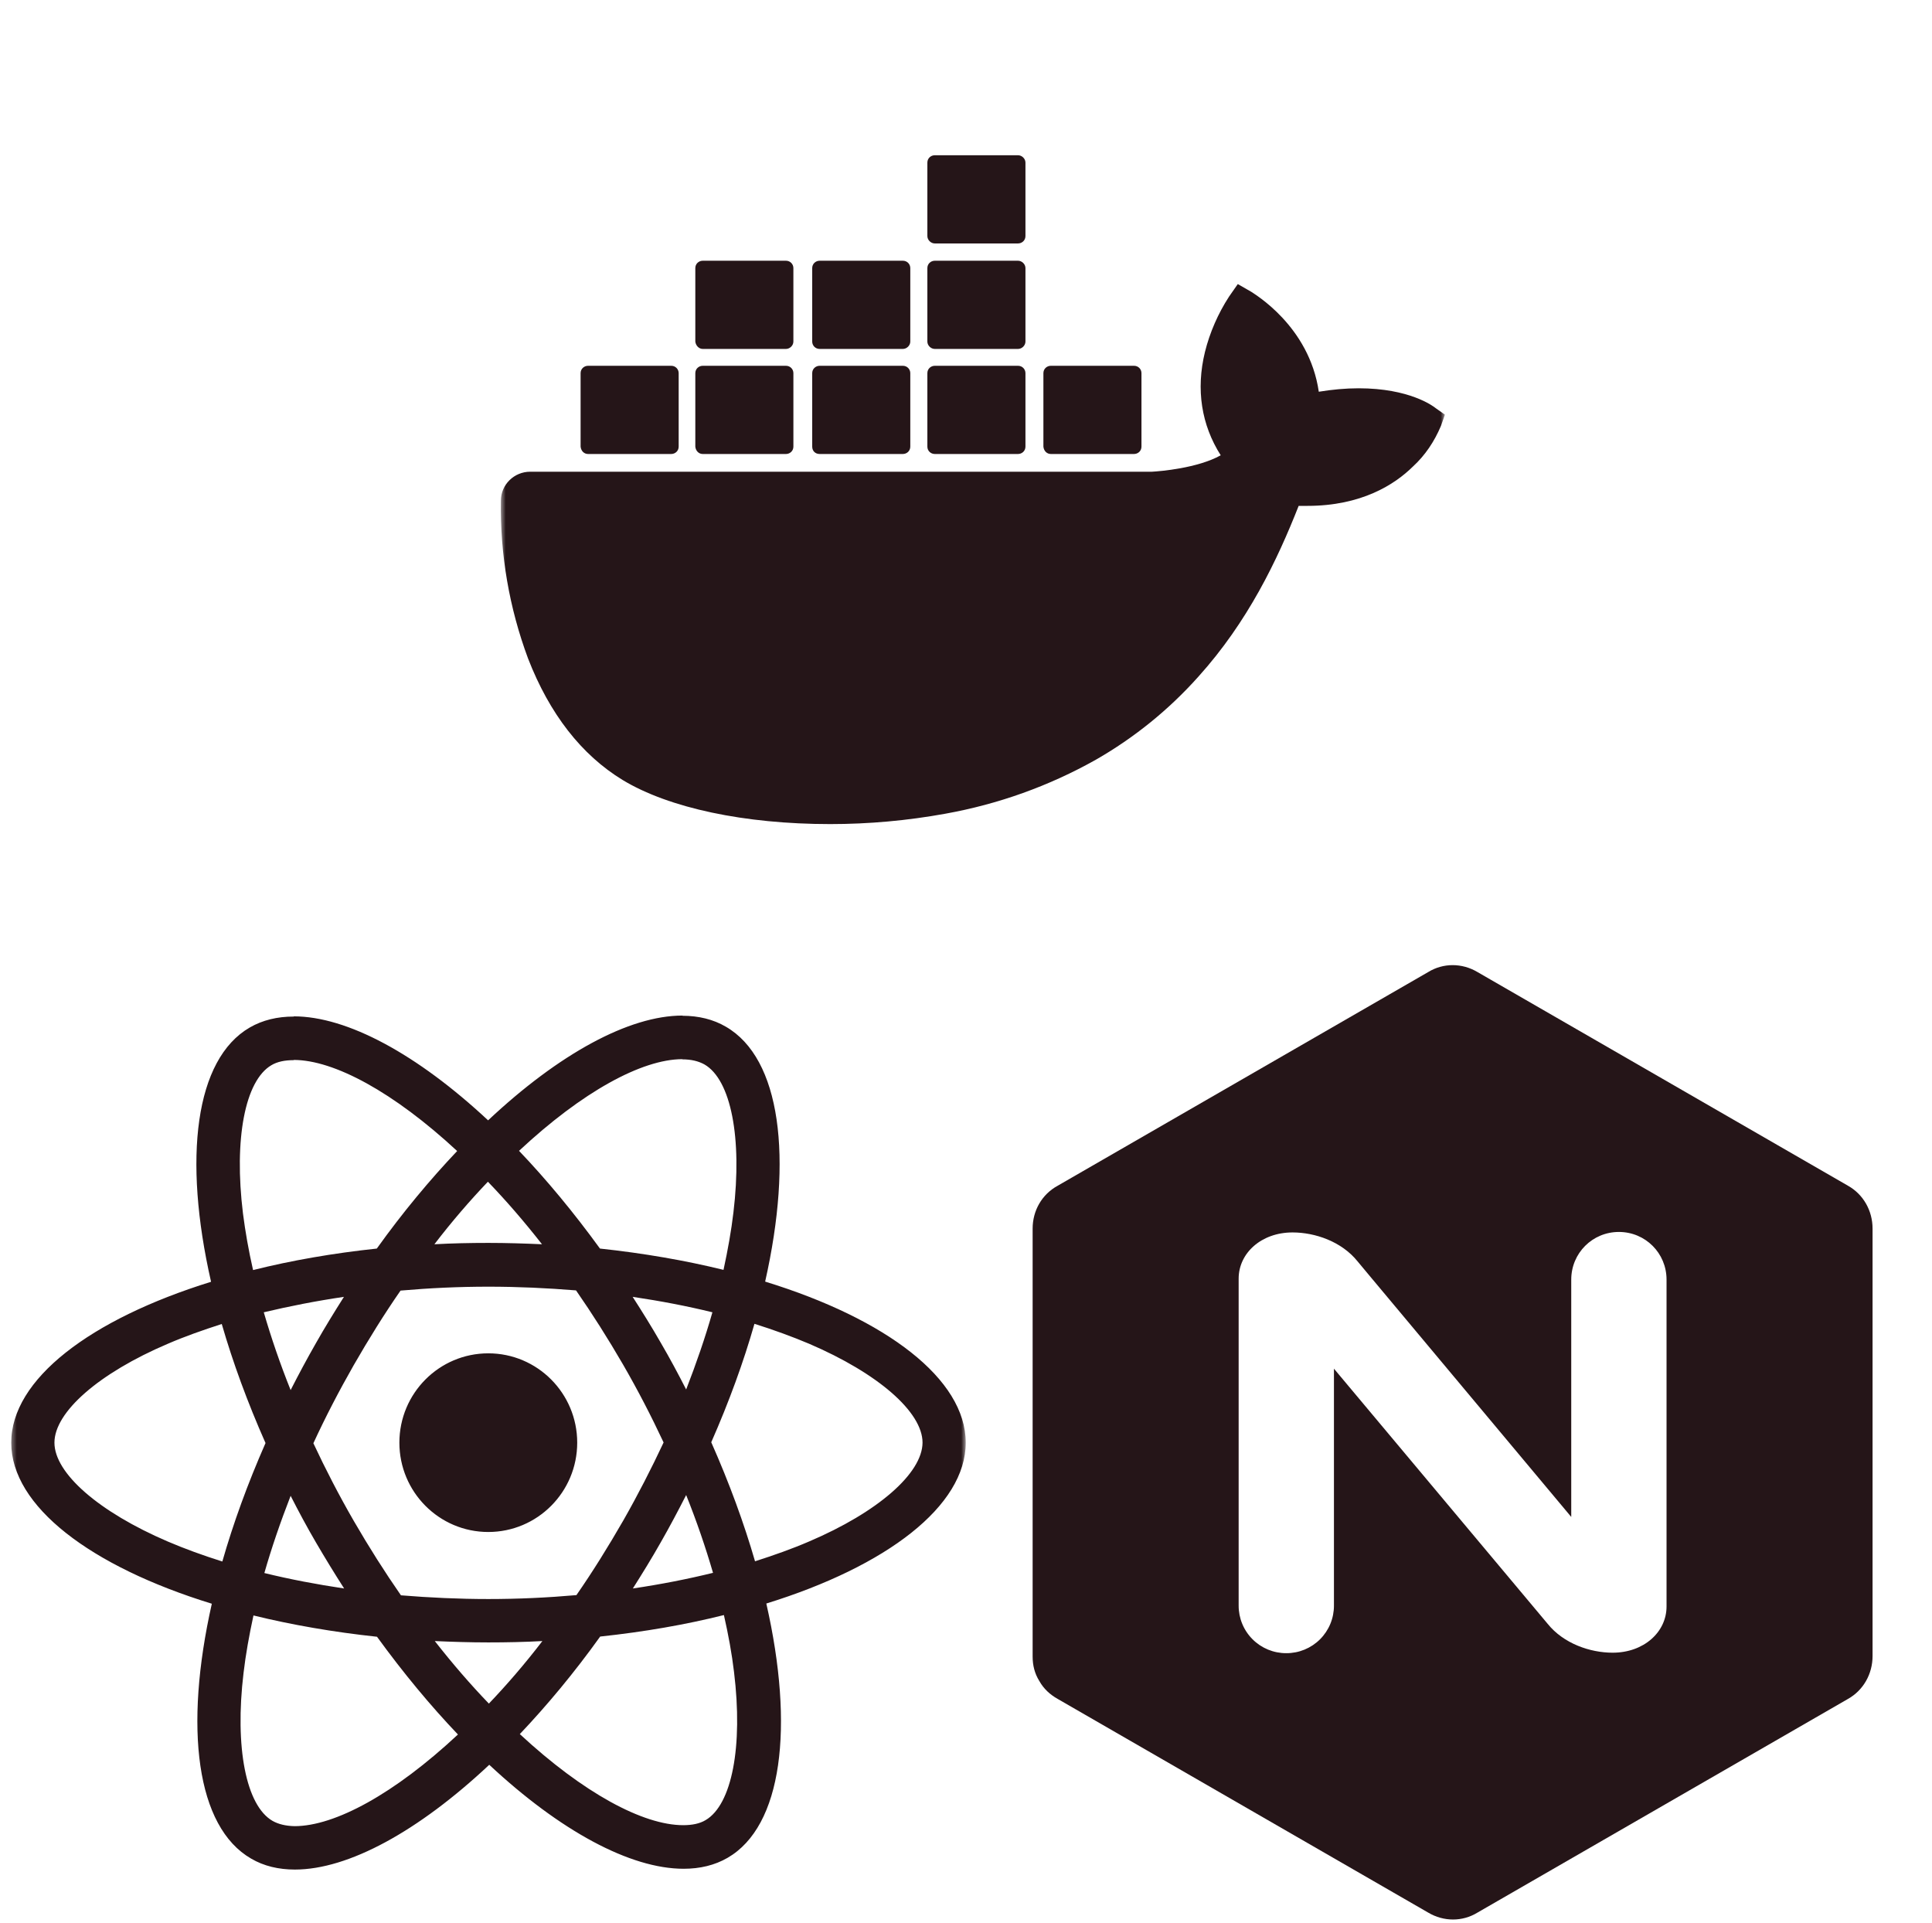 <svg width="403" height="401" viewBox="0 0 403 401" fill="none" xmlns="http://www.w3.org/2000/svg">
<g clip-path="url(#clip0_378_342)">
<path d="M297.93 202.722C301.042 200.814 304.959 200.814 308.171 202.722L385.479 247.301C388.693 249.108 390.601 252.522 390.601 256.237V345.393C390.601 349.108 388.693 352.522 385.479 354.329L308.171 398.907C305.058 400.814 301.143 400.814 297.93 398.907L220.621 354.329C219.014 353.425 217.709 352.22 216.806 350.614C215.802 349.008 215.399 347.301 215.399 345.493V256.237C215.399 252.522 217.308 249.108 220.622 247.301L297.93 202.722ZM337.689 256.939C332.167 256.939 327.749 261.357 327.749 266.879V316.376L286.183 266.678L283.171 263.064C279.858 258.947 274.336 257.04 269.616 257.04C263.091 257.04 258.372 261.357 258.372 266.678V334.851C258.367 336.158 258.62 337.452 259.117 338.661C259.615 339.869 260.347 340.967 261.271 341.891C262.195 342.815 263.293 343.548 264.501 344.045C265.709 344.543 267.005 344.796 268.312 344.791C269.618 344.796 270.913 344.543 272.121 344.045C273.329 343.548 274.428 342.816 275.352 341.892C276.276 340.968 277.008 339.869 277.506 338.661C278.003 337.452 278.256 336.158 278.251 334.851V285.454L322.829 338.667C326.142 342.783 331.664 344.69 336.384 344.69C342.909 344.69 347.628 340.373 347.628 335.052V266.879C347.628 261.357 343.211 256.939 337.689 256.939Z" fill="#251518"/>
</g>
<g clip-path="url(#clip1_378_342)">
<mask id="mask0_378_342" style="mask-type:luminance" maskUnits="userSpaceOnUse" x="104" y="3" width="198" height="198">
<path d="M301.395 3.664H104.472V200.587H301.395V3.664Z" fill="white"/>
</mask>
<g mask="url(#mask0_378_342)">
<path d="M261.025 60.873C261.482 61.233 273.081 67.906 275.09 81.702C277.83 81.251 280.662 80.981 283.402 80.981C293.996 80.981 298.93 84.676 299.478 85.128L301.395 86.48L300.571 88.826C299.201 92.072 297.284 94.956 294.727 97.3C290.891 101.087 283.95 105.506 272.717 105.506H270.89C266.415 116.868 260.294 129.673 249.973 141.125C243.827 148.008 236.611 153.855 228.603 158.439C218.831 163.939 208.235 167.726 197.185 169.71C189.239 171.153 181.201 171.873 173.165 171.873C155.355 171.873 139.555 168.537 129.874 162.676C121.289 157.446 114.623 148.878 110.148 137.336C106.22 126.786 104.301 115.605 104.484 104.424C104.484 101.088 107.225 98.382 110.604 98.382H240.295C241.941 98.292 249.794 97.661 254.634 94.956C250.615 88.645 249.426 81.251 251.344 73.406C252.348 69.348 254.085 65.381 256.368 61.864L258.194 59.247L261.025 60.873ZM140.012 76.29C140.926 76.29 141.565 77.012 141.566 77.823V93.154C141.566 94.055 140.835 94.686 140.012 94.686H122.66C121.838 94.685 121.2 94.055 121.109 93.154V77.823C121.11 76.922 121.839 76.291 122.66 76.29H140.012ZM163.943 76.29C164.855 76.29 165.496 77.012 165.496 77.823V93.154C165.496 94.055 164.765 94.686 163.943 94.686H146.59C145.768 94.686 145.128 94.055 145.037 93.154V77.823C145.037 76.922 145.768 76.29 146.59 76.29H163.943ZM188.327 76.29C189.239 76.29 189.88 77.012 189.88 77.823V93.154C189.88 94.055 189.149 94.686 188.327 94.686H170.974C170.061 94.686 169.421 94.055 169.421 93.154V77.823C169.421 76.922 170.153 76.29 170.974 76.29H188.327ZM212.347 76.29C213.26 76.29 213.9 77.012 213.901 77.823V93.154C213.901 94.055 213.169 94.686 212.347 94.686H194.994C194.173 94.686 193.441 94.055 193.441 93.154V77.823C193.442 76.922 194.173 76.29 194.994 76.29H212.347ZM236.551 76.29C237.463 76.291 238.101 77.012 238.101 77.823V93.154C238.101 94.055 237.372 94.685 236.551 94.686H219.198C218.376 94.686 217.736 94.055 217.645 93.154V77.823C217.645 76.922 218.376 76.29 219.198 76.29H236.551ZM163.943 54.379C164.855 54.38 165.493 55.101 165.493 55.912V71.243C165.493 72.054 164.764 72.775 163.943 72.775H146.59C145.769 72.775 145.128 72.054 145.037 71.243V55.912C145.037 55.01 145.768 54.379 146.59 54.379H163.943ZM188.327 54.379C189.24 54.379 189.88 55.1 189.88 55.912V71.243C189.88 72.054 189.148 72.775 188.327 72.775H170.974C170.061 72.775 169.421 72.053 169.421 71.243V55.912C169.421 55.011 170.152 54.379 170.974 54.379H188.327ZM212.347 54.379C213.169 54.379 213.9 55.1 213.901 55.912V71.243C213.9 72.054 213.169 72.775 212.347 72.775H194.994C194.173 72.775 193.441 72.054 193.441 71.243V55.912C193.441 55.01 194.173 54.379 194.994 54.379H212.347ZM212.347 32.378C213.169 32.378 213.901 33.099 213.901 33.91V49.241C213.9 50.142 213.169 50.774 212.347 50.774H194.994C194.173 50.774 193.442 50.052 193.441 49.241V33.91C193.441 33.009 194.173 32.378 194.994 32.378H212.347Z" fill="#251518"/>
</g>
</g>
<mask id="mask1_378_342" style="mask-type:luminance" maskUnits="userSpaceOnUse" x="2" y="200" width="200" height="201">
<path d="M201.445 200.865H2.345V400.865H201.445V200.865Z" fill="white"/>
</mask>
<g mask="url(#mask1_378_342)">
<path d="M142.355 211.85C145.708 211.855 148.778 212.59 151.405 214.132C162.85 220.737 165.449 241.366 159.605 267.294C184.928 275.081 201.445 287.636 201.445 300.885C201.445 314.093 185.009 326.649 159.848 334.436C165.732 360.281 163.174 380.868 151.77 387.472C149.092 389.021 146.007 389.755 142.598 389.755C131.438 389.754 116.827 381.848 102.056 368.069C87.284 381.929 72.674 389.92 61.514 389.92C58.106 389.92 55.022 389.186 52.385 387.637C40.94 381.033 38.341 360.403 44.185 334.476C18.862 326.689 2.346 314.134 2.345 300.885C2.345 287.676 18.781 275.161 44.024 267.334C38.14 241.489 40.696 220.902 52.099 214.297C54.777 212.748 57.862 212.015 61.271 212.015V211.972C72.431 211.972 87.041 219.882 101.813 233.661C116.585 219.8 131.195 211.81 142.355 211.81V211.85ZM52.871 336.923C51.978 341.04 51.248 345.076 50.802 348.907C48.935 364.479 51.329 376.586 56.847 379.766C58.065 380.46 59.608 380.827 61.435 380.868C69.876 380.868 82.295 374.101 95.524 361.749C89.802 355.756 84.12 348.908 78.642 341.366C69.511 340.388 60.825 338.88 52.871 336.923ZM151.002 336.841C143.048 338.838 134.362 340.345 125.191 341.324C119.793 348.865 114.111 355.674 108.43 361.666C121.66 373.937 134.119 380.664 142.519 380.664C144.386 380.664 145.968 380.339 147.186 379.605C152.664 376.384 155.017 364.276 153.11 348.703C152.663 344.912 151.935 340.957 151.002 336.841ZM113.136 342.264C109.443 342.467 105.669 342.547 101.855 342.547C98.081 342.547 94.346 342.426 90.694 342.264C94.427 347.033 98.203 351.393 101.977 355.307C105.71 351.394 109.484 347.032 113.136 342.264ZM101.895 268.353C95.726 268.353 89.598 268.638 83.551 269.168C80.183 274.019 76.938 279.238 73.772 284.741C70.728 290.081 67.885 295.544 65.369 301.007C67.926 306.47 70.727 311.893 73.812 317.233C76.977 322.696 80.265 327.873 83.634 332.724C89.639 333.213 95.767 333.499 101.895 333.499C108.064 333.499 114.192 333.211 120.239 332.681C123.606 327.831 126.853 322.614 130.018 317.111C133.061 311.771 135.864 306.308 138.421 300.845C135.864 295.382 133.063 289.959 129.978 284.619C126.813 279.156 123.525 273.979 120.156 269.128C114.15 268.639 108.023 268.353 101.895 268.353ZM60.624 311.972C58.513 317.394 56.645 322.817 55.143 328.076C60.459 329.381 66.019 330.439 71.782 331.296C69.794 328.197 67.847 325.017 65.94 321.756C64.033 318.495 62.287 315.233 60.624 311.972ZM143.127 311.81C141.463 315.071 139.717 318.372 137.85 321.634C135.983 324.936 133.996 328.157 132.008 331.296C137.811 330.439 143.413 329.341 148.729 328.036C147.187 322.736 145.318 317.273 143.127 311.81ZM46.257 276.138C42.32 277.402 38.503 278.75 35.013 280.258C20.648 286.373 11.356 294.485 11.356 300.885C11.356 307.285 20.648 315.356 35.013 321.511C38.544 323.02 42.361 324.407 46.378 325.671C48.651 317.722 51.653 309.446 55.386 300.967C51.612 292.447 48.57 284.128 46.257 276.138ZM157.372 276.098C155.1 284.048 152.095 292.323 148.361 300.802C152.135 309.322 155.18 317.639 157.494 325.628C161.43 324.365 165.244 323.02 168.734 321.511C183.1 315.397 192.393 307.285 192.434 300.885C192.434 294.485 183.142 286.414 168.777 280.258C165.206 278.75 161.39 277.362 157.372 276.098ZM101.855 282.254C112.098 282.254 120.402 290.596 120.402 300.885C120.402 311.173 112.098 319.515 101.855 319.516C91.613 319.516 83.309 311.174 83.308 300.885C83.308 290.596 91.613 282.254 101.855 282.254ZM71.743 270.474C65.939 271.33 60.338 272.43 55.022 273.694C56.564 278.993 58.432 284.457 60.624 289.92C62.287 286.659 64.031 283.397 65.898 280.136C67.764 276.834 69.754 273.613 71.743 270.474ZM131.968 270.474C133.956 273.571 135.944 276.75 137.81 280.011C139.718 283.271 141.463 286.534 143.127 289.795C145.237 284.373 147.103 278.952 148.604 273.694C143.289 272.389 137.73 271.33 131.968 270.474ZM61.271 221.106C59.404 221.106 57.822 221.431 56.604 222.165C51.126 225.385 48.773 237.494 50.68 253.067C51.167 256.858 51.855 260.813 52.788 264.889C60.742 262.892 69.428 261.381 78.6 260.403C83.997 252.861 89.679 246.053 95.36 240.06C82.131 227.79 69.671 221.063 61.271 221.063V221.106ZM142.316 220.901C133.875 220.923 121.475 227.688 108.266 240.021C113.988 246.013 119.67 252.862 125.148 260.403C134.279 261.381 142.965 262.89 150.919 264.846C151.812 260.73 152.542 256.694 152.988 252.862C154.855 237.291 152.461 225.184 146.943 222.003C145.685 221.31 144.182 220.941 142.316 220.941V220.901ZM101.773 246.463C98.04 250.376 94.264 254.736 90.612 259.506C94.305 259.302 98.08 259.222 101.895 259.222C105.669 259.222 109.404 259.343 113.057 259.506C109.323 254.736 105.548 250.376 101.773 246.463Z" fill="#251518"/>
</g>
<defs>
<clipPath id="clip0_378_342">
<rect width="200" height="200" fill="white" transform="translate(203 200.814)"/>
</clipPath>
<clipPath id="clip1_378_342">
<rect width="200" height="200" fill="white" transform="translate(101.895 0.814)"/>
</clipPath>
</defs>
</svg>
